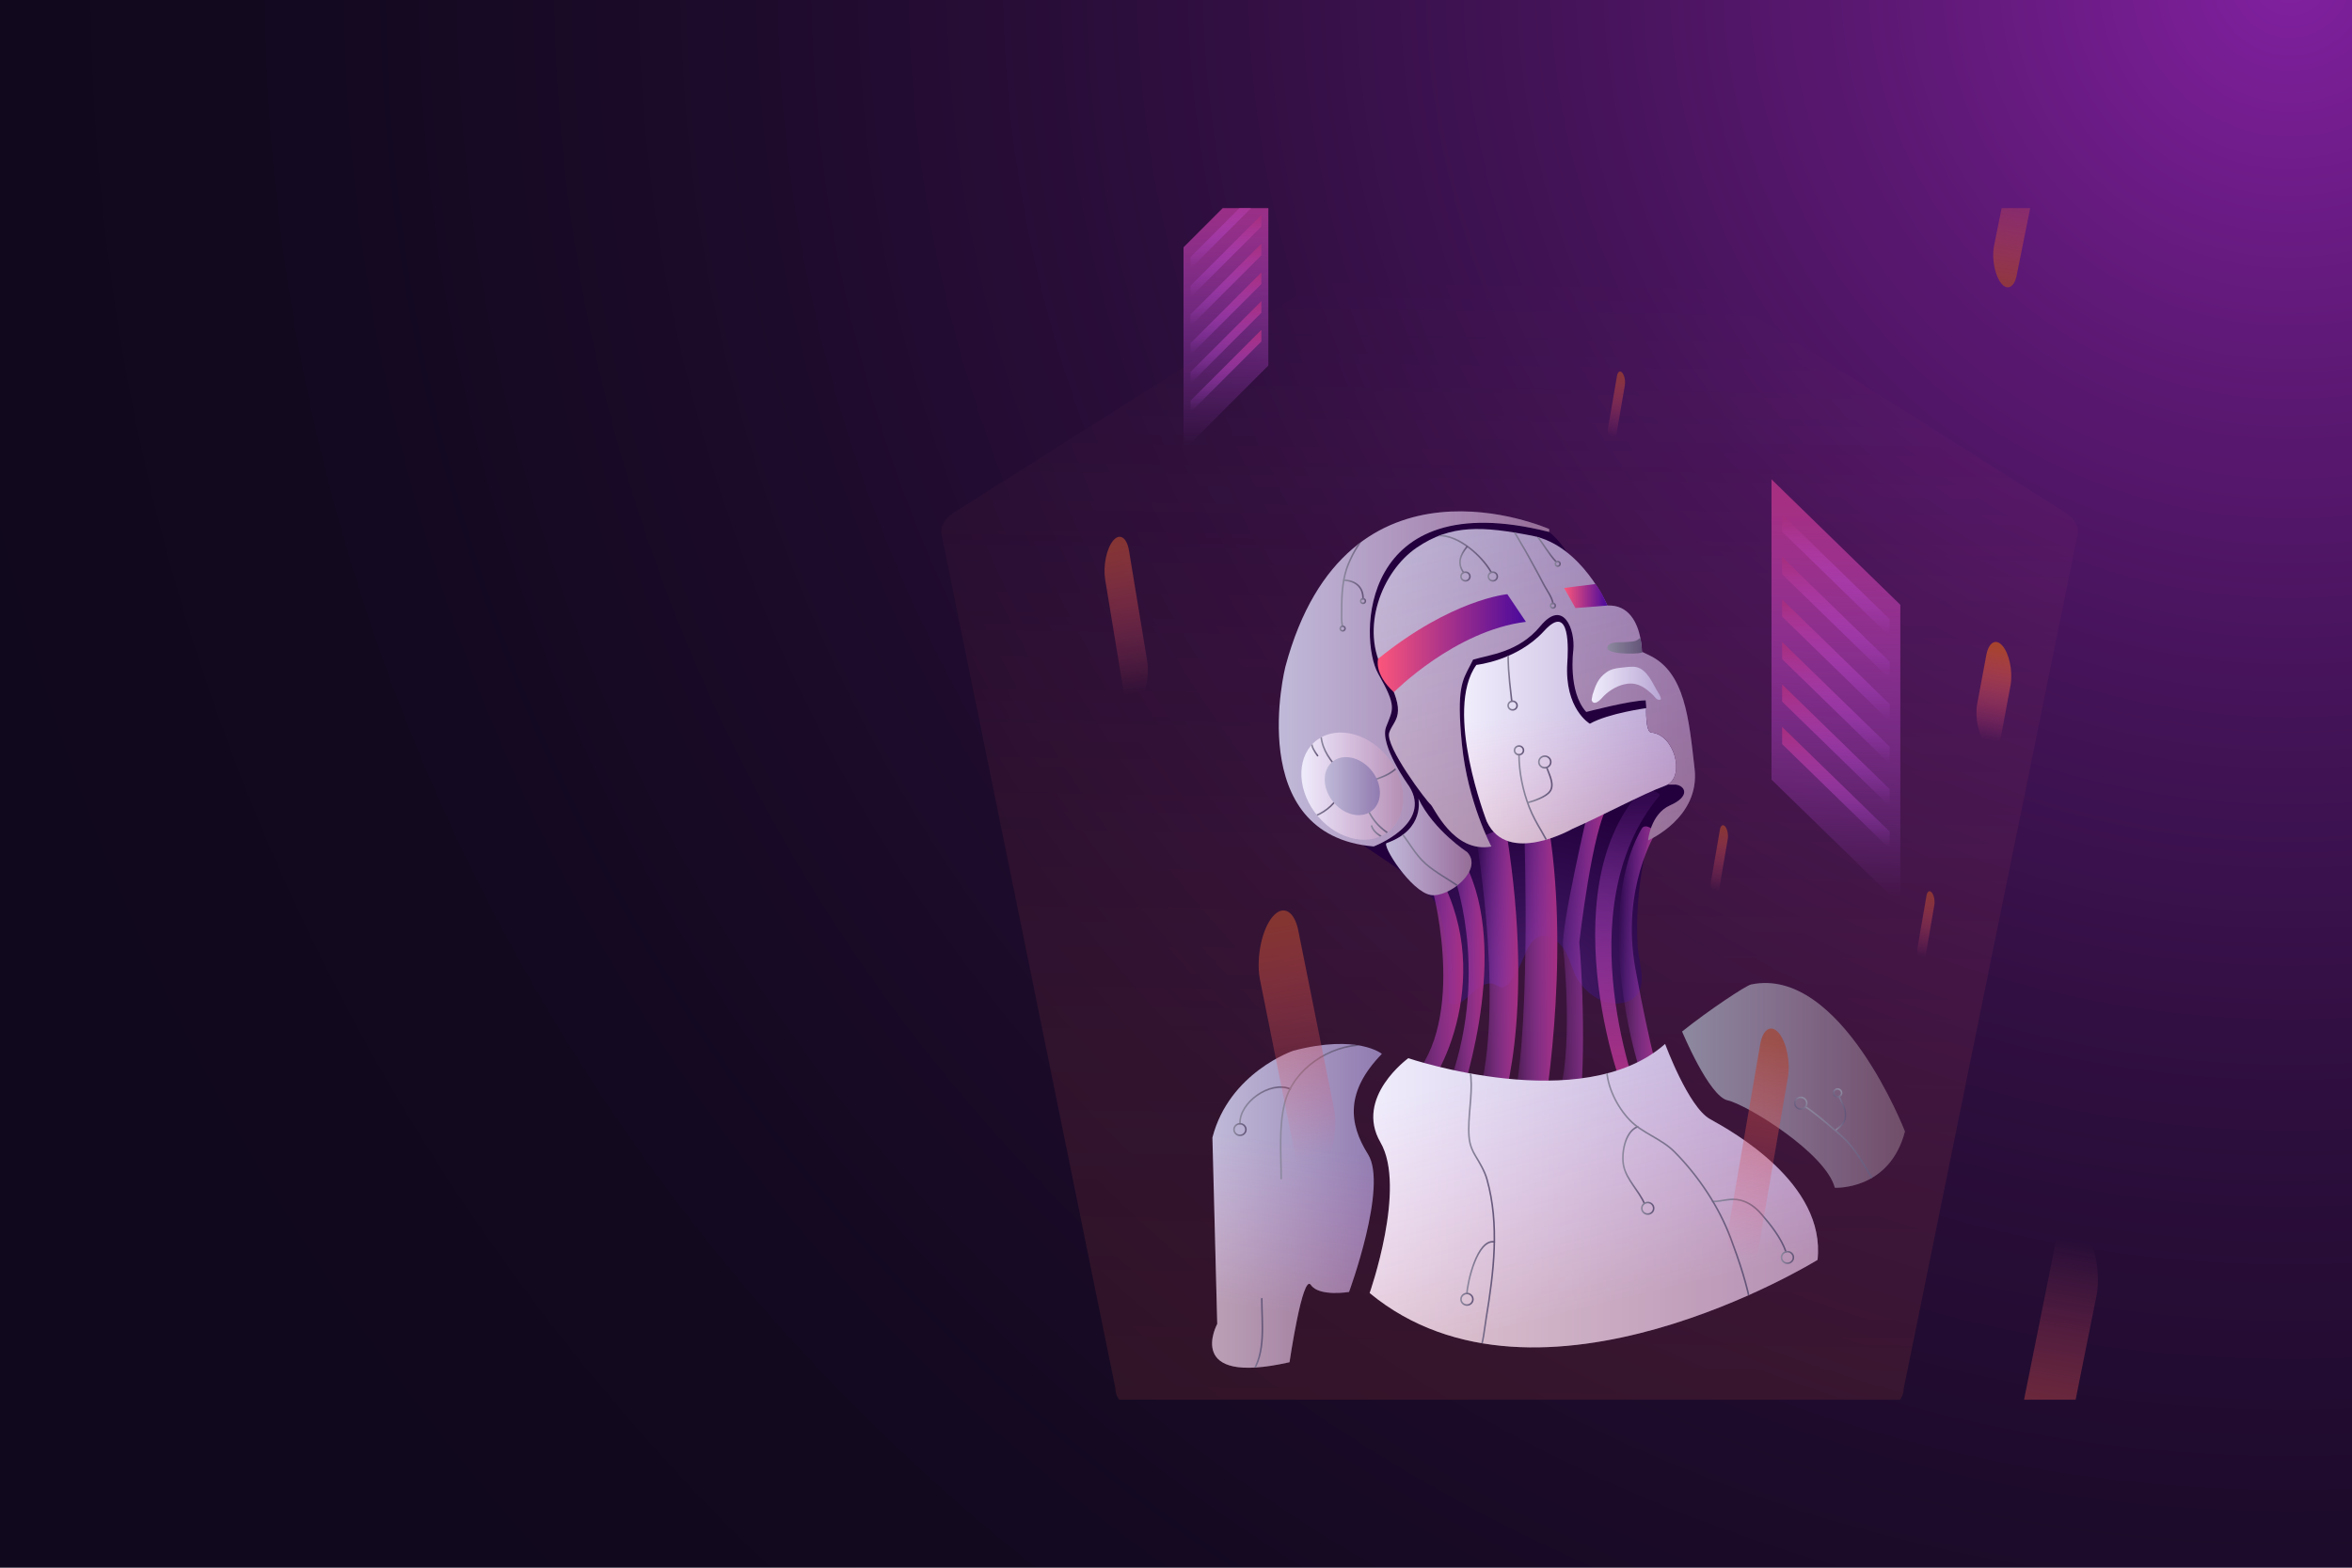 <?xml version="1.0" encoding="utf-8"?>
<!-- Generator: Adobe Illustrator 28.0.0, SVG Export Plug-In . SVG Version: 6.00 Build 0)  -->
<svg version="1.1" xmlns="http://www.w3.org/2000/svg" xmlns:xlink="http://www.w3.org/1999/xlink" x="0px" y="0px"
	 viewBox="0 0 750 500" style="enable-background:new 0 0 750 500;" xml:space="preserve">
<g id="Background">
	<radialGradient id="SVGID_1_" cx="730.337" cy="-7.228" r="775.54" gradientUnits="userSpaceOnUse">
		<stop  offset="0" style="stop-color:#81209F"/>
		<stop  offset="0.149" style="stop-color:#601978"/>
		<stop  offset="0.307" style="stop-color:#431357"/>
		<stop  offset="0.469" style="stop-color:#2D0E3D"/>
		<stop  offset="0.636" style="stop-color:#1D0B2B"/>
		<stop  offset="0.809" style="stop-color:#130920"/>
		<stop  offset="1" style="stop-color:#10081C"/>
	</radialGradient>
	<rect style="fill:url(#SVGID_1_);" width="750" height="500"/>
</g>
<g id="Objects">
	<g>
		<g>
			<defs>
				<rect id="SVGID_00000078046711411353786630000016514461676521157778_" x="42.74" y="66.38" width="650.34" height="380.04"/>
			</defs>
			<clipPath id="SVGID_00000183212365086064582150000005625298438277695378_">
				<use xlink:href="#SVGID_00000078046711411353786630000016514461676521157778_"  style="overflow:visible;"/>
			</clipPath>
			
				<linearGradient id="SVGID_00000164474230763556292550000003292832040884933554_" gradientUnits="userSpaceOnUse" x1="-2612.634" y1="2874.694" x2="-2613.98" y2="2961.196" gradientTransform="matrix(1 0 0 -1 3004.25 3016.818)">
				<stop  offset="0" style="stop-color:#C556FC;stop-opacity:0"/>
				<stop  offset="1" style="stop-color:#A62F81"/>
			</linearGradient>
			
				<polygon style="clip-path:url(#SVGID_00000183212365086064582150000005625298438277695378_);fill:url(#SVGID_00000164474230763556292550000003292832040884933554_);" points="
				377.4,143.64 377.4,78.87 404.45,51.82 404.45,116.58 			"/>
			
				<linearGradient id="SVGID_00000085946122354308248300000013288682843055291531_" gradientUnits="userSpaceOnUse" x1="-2613.129" y1="2931.67" x2="-2613.511" y2="2956.226" gradientTransform="matrix(1 0 0 -1 3004.25 3016.818)">
				<stop  offset="0" style="stop-color:#C556FC;stop-opacity:0"/>
				<stop  offset="1" style="stop-color:#A62F81"/>
			</linearGradient>
			
				<polygon style="clip-path:url(#SVGID_00000183212365086064582150000005625298438277695378_);fill:url(#SVGID_00000085946122354308248300000013288682843055291531_);" points="
				379.63,85.69 379.63,81.99 402.22,59.4 402.22,63.11 			"/>
			
				<linearGradient id="SVGID_00000004538113848611291340000012214005551713627009_" gradientUnits="userSpaceOnUse" x1="-2613.129" y1="2922.506" x2="-2613.511" y2="2947.064" gradientTransform="matrix(1 0 0 -1 3004.25 3016.818)">
				<stop  offset="0" style="stop-color:#C556FC;stop-opacity:0"/>
				<stop  offset="1" style="stop-color:#A62F81"/>
			</linearGradient>
			
				<polygon style="clip-path:url(#SVGID_00000183212365086064582150000005625298438277695378_);fill:url(#SVGID_00000004538113848611291340000012214005551713627009_);" points="
				379.63,94.86 379.63,91.15 402.22,68.56 402.22,72.27 			"/>
			
				<linearGradient id="SVGID_00000044169788094631633020000001423722517699796159_" gradientUnits="userSpaceOnUse" x1="-2613.129" y1="2913.342" x2="-2613.511" y2="2937.9" gradientTransform="matrix(1 0 0 -1 3004.25 3016.818)">
				<stop  offset="0" style="stop-color:#C556FC;stop-opacity:0"/>
				<stop  offset="1" style="stop-color:#A62F81"/>
			</linearGradient>
			
				<polygon style="clip-path:url(#SVGID_00000183212365086064582150000005625298438277695378_);fill:url(#SVGID_00000044169788094631633020000001423722517699796159_);" points="
				379.63,104.02 379.63,100.31 402.22,77.72 402.22,81.43 			"/>
			
				<linearGradient id="SVGID_00000008124237283643715420000003592242840084654243_" gradientUnits="userSpaceOnUse" x1="-2613.129" y1="2904.18" x2="-2613.511" y2="2928.736" gradientTransform="matrix(1 0 0 -1 3004.25 3016.818)">
				<stop  offset="0" style="stop-color:#C556FC;stop-opacity:0"/>
				<stop  offset="1" style="stop-color:#A62F81"/>
			</linearGradient>
			
				<polygon style="clip-path:url(#SVGID_00000183212365086064582150000005625298438277695378_);fill:url(#SVGID_00000008124237283643715420000003592242840084654243_);" points="
				379.63,113.18 379.63,109.47 402.22,86.89 402.22,90.6 			"/>
			
				<linearGradient id="SVGID_00000060714633304980736550000005242351025940261017_" gradientUnits="userSpaceOnUse" x1="-2613.129" y1="2895.017" x2="-2613.511" y2="2919.574" gradientTransform="matrix(1 0 0 -1 3004.25 3016.818)">
				<stop  offset="0" style="stop-color:#C556FC;stop-opacity:0"/>
				<stop  offset="1" style="stop-color:#A62F81"/>
			</linearGradient>
			
				<polygon style="clip-path:url(#SVGID_00000183212365086064582150000005625298438277695378_);fill:url(#SVGID_00000060714633304980736550000005242351025940261017_);" points="
				379.63,122.35 379.63,118.64 402.22,96.05 402.22,99.76 			"/>
			
				<linearGradient id="SVGID_00000070806371488076247170000009562757276043657878_" gradientUnits="userSpaceOnUse" x1="-2613.129" y1="2885.852" x2="-2613.511" y2="2910.409" gradientTransform="matrix(1 0 0 -1 3004.25 3016.818)">
				<stop  offset="0" style="stop-color:#C556FC;stop-opacity:0"/>
				<stop  offset="1" style="stop-color:#A62F81"/>
			</linearGradient>
			
				<polygon style="clip-path:url(#SVGID_00000183212365086064582150000005625298438277695378_);fill:url(#SVGID_00000070806371488076247170000009562757276043657878_);" points="
				379.63,131.51 379.63,127.8 402.22,105.21 402.22,108.92 			"/>
			
				<linearGradient id="SVGID_00000098194225551839772900000001469346464772724132_" gradientUnits="userSpaceOnUse" x1="362.95" y1="220.981" x2="355.176" y2="174.002">
				<stop  offset="0" style="stop-color:#FC567B;stop-opacity:0"/>
				<stop  offset="1" style="stop-color:#A6432F"/>
			</linearGradient>
			
				<path style="opacity:0.7;clip-path:url(#SVGID_00000183212365086064582150000005625298438277695378_);fill:url(#SVGID_00000098194225551839772900000001469346464772724132_);" d="
				M363.32,223.38c-2.09,2.53-4.38,1.09-5.09-3.2l-5.82-35.35c-0.71-4.28,0.43-9.86,2.52-12.38c2.09-2.53,4.38-1.09,5.09,3.2
				l5.82,35.35C366.55,215.28,365.42,220.85,363.32,223.38z"/>
			
				<linearGradient id="SVGID_00000090994485392500329870000007492909402555219627_" gradientUnits="userSpaceOnUse" x1="482.663" y1="87" x2="476.161" y2="505.009">
				<stop  offset="0" style="stop-color:#FC567B;stop-opacity:0"/>
				<stop  offset="1" style="stop-color:#A6432F"/>
			</linearGradient>
			
				<path style="opacity:0.2;clip-path:url(#SVGID_00000183212365086064582150000005625298438277695378_);fill:url(#SVGID_00000090994485392500329870000007492909402555219627_);" d="
				M662.64,169.81l-55.57,272.97c0,2.3-1.37,4.63-4.13,6.36l-111.54,70.65c-5.53,3.49-14.54,3.49-20.06,0l-111.54-70.65
				c-2.76-1.74-4.13-4.06-4.13-6.36l-55.57-272.97c0-2.3,1.37-4.6,4.13-6.34l111.53-70.65c25.14-16.06,105.06-16.06,131.2,0
				l111.54,70.65C661.27,165.21,662.64,167.51,662.64,169.81z"/>
			
				<radialGradient id="SVGID_00000116206896296739515940000001139986901538424466_" cx="494.571" cy="319.664" r="64.023" gradientTransform="matrix(1.027 0 0 1 -18.914 0)" gradientUnits="userSpaceOnUse">
				<stop  offset="0.131" style="stop-color:#421A66"/>
				<stop  offset="1" style="stop-color:#23003D"/>
			</radialGradient>
			
				<path style="clip-path:url(#SVGID_00000183212365086064582150000005625298438277695378_);fill:url(#SVGID_00000116206896296739515940000001139986901538424466_);" d="
				M522.16,301.2c0.31,6.69,4.84,16.49-4.61,18.63c-6.33,1.43-12.84-3.62-15.28-8.97c-1.8-3.92-2.27-7.68-5.84-10.65
				c-4.63-3.86-8-0.84-9.91,3.6c-1.16,2.7-2.26,5.5-4.05,7.95c-0.62,0.84-1.29,2.27-2.31,2.77c-2,0.98-2.48-0.36-3.98-0.74
				c-5.51-1.37-9.19,8.56-14.19,6.15c0.12-6.65-0.2-13.39-1.11-19.98c-0.56-4.05-1.19-8.62-3.3-12.23
				c-1.17-2.01-2.65-2.71-4.53-4.04c-2.8-1.98-4.84-4.82-7.64-6.81c-3.34-2.38-6.98-4.71-10.35-7.04
				c-8.66-6.01-12.03-15.6-13.96-25.44c-2.31-11.77-2.29-25.68-0.87-37.73c1.28-10.91,3.33-21.04,13.09-27.62
				c8.9-6,15.75-10.97,25.98-13.12c9.55-2,26.62-2.65,34.67,3.72c7.11,5.63,10.71,16.7,15.13,24.33
				c5.39,9.29,10.39,18.17,16.56,26.73c2.84,3.93,6.21,8.67,7.45,13.25c1.32,4.87,0.43,10.56,0.7,15.73
				c5.87,0.77,4.27,7.02,0.89,9.64c-2.31,1.79-5.31,2.92-7.2,5.2c-2.29,2.77-2.78,6.67-3.42,10.05
				C522.41,283.35,521.74,292.3,522.16,301.2z"/>
			
				<linearGradient id="SVGID_00000017492572080272573490000006821044902168178066_" gradientUnits="userSpaceOnUse" x1="516.179" y1="306.572" x2="529.66" y2="306.572">
				<stop  offset="0" style="stop-color:#C556FC;stop-opacity:0"/>
				<stop  offset="1" style="stop-color:#A62F81"/>
			</linearGradient>
			
				<path style="clip-path:url(#SVGID_00000183212365086064582150000005625298438277695378_);fill:url(#SVGID_00000017492572080272573490000006821044902168178066_);" d="
				M528.12,265.34c0,0-11.37,17.85-6.6,43.8c4.77,25.94,8.14,36.65,8.14,36.65s-1.79,4.13-3.12,3.76
				c-2.9-0.82-19.8-56.03-3.05-85.24C524.71,262.17,528.12,265.34,528.12,265.34z"/>
			
				<linearGradient id="SVGID_00000121993500122615122840000016484853667607092617_" gradientUnits="userSpaceOnUse" x1="518.57" y1="245.009" x2="519.84" y2="344.071">
				<stop  offset="0" style="stop-color:#C556FC;stop-opacity:0"/>
				<stop  offset="1" style="stop-color:#A62F81"/>
			</linearGradient>
			
				<path style="clip-path:url(#SVGID_00000183212365086064582150000005625298438277695378_);fill:url(#SVGID_00000121993500122615122840000016484853667607092617_);" d="
				M529.24,253.67c-30.58,36.59-6.18,97.68-6.18,97.68s-1.36,2-2.69,1.62c-2.9-0.82-26.4-68.24,2.69-100.62
				C524.72,250.51,529.74,253.07,529.24,253.67z"/>
			
				<linearGradient id="SVGID_00000081607547537868585100000001605209736243939754_" gradientUnits="userSpaceOnUse" x1="447.931" y1="316.519" x2="466.6" y2="316.519">
				<stop  offset="0" style="stop-color:#C556FC;stop-opacity:0"/>
				<stop  offset="1" style="stop-color:#A62F81"/>
			</linearGradient>
			
				<path style="clip-path:url(#SVGID_00000183212365086064582150000005625298438277695378_);fill:url(#SVGID_00000081607547537868585100000001605209736243939754_);" d="
				M457.06,284.87c0,0,11.44,43.62-9.09,61.4c0,0-0.61,4.17,2.86,4.17c5.44,0,25.53-34.32,9.98-67.66
				C460.81,282.78,458,281.68,457.06,284.87z"/>
			
				<linearGradient id="SVGID_00000150823800581966141250000017587753512590664086_" gradientUnits="userSpaceOnUse" x1="495.309" y1="306.534" x2="512.969" y2="306.534">
				<stop  offset="0" style="stop-color:#C556FC;stop-opacity:0"/>
				<stop  offset="1" style="stop-color:#A62F81"/>
			</linearGradient>
			
				<path style="clip-path:url(#SVGID_00000183212365086064582150000005625298438277695378_);fill:url(#SVGID_00000150823800581966141250000017587753512590664086_);" d="
				M506.25,259.24c0,0-8.57,36.54-7.83,42.79c0.74,6.25,3.55,40.2-3.11,51.18c0,0-0.3,4.88,6.91,2.66
				c3.21-0.99,3.1-36.06,1.38-55.31c0,0,4.2-36.97,9.38-43.93L506.25,259.24z"/>
			
				<linearGradient id="SVGID_00000054960302687021345110000004162778804473944488_" gradientUnits="userSpaceOnUse" x1="481.375" y1="310.754" x2="496.601" y2="310.754">
				<stop  offset="0" style="stop-color:#C556FC;stop-opacity:0"/>
				<stop  offset="1" style="stop-color:#A62F81"/>
			</linearGradient>
			
				<path style="clip-path:url(#SVGID_00000183212365086064582150000005625298438277695378_);fill:url(#SVGID_00000054960302687021345110000004162778804473944488_);" d="
				M486.08,265.51c0,0,2.45,70.68-4.71,90.43l10.61,1.25c0,0,8.9-49.16,1.99-92.88L486.08,265.51z"/>
			
				<linearGradient id="SVGID_00000150077036498956683390000014482242025849601158_" gradientUnits="userSpaceOnUse" x1="470.259" y1="310.54" x2="484.143" y2="310.54">
				<stop  offset="0" style="stop-color:#C556FC;stop-opacity:0"/>
				<stop  offset="1" style="stop-color:#A62F81"/>
			</linearGradient>
			
				<path style="clip-path:url(#SVGID_00000183212365086064582150000005625298438277695378_);fill:url(#SVGID_00000150077036498956683390000014482242025849601158_);" d="
				M470.79,267.82c0,0,9.83,57.36-0.53,85.52c0,0,1.22,4.47,7.89,2.45c0,0,11.82-30.25,2.26-90.04
				C479.92,262.67,470.79,267.82,470.79,267.82z"/>
			
				<linearGradient id="SVGID_00000142135833425790510500000006440221404454159240_" gradientUnits="userSpaceOnUse" x1="459.721" y1="314.973" x2="473.388" y2="314.973">
				<stop  offset="0" style="stop-color:#C556FC;stop-opacity:0"/>
				<stop  offset="1" style="stop-color:#A62F81"/>
			</linearGradient>
			
				<path style="clip-path:url(#SVGID_00000183212365086064582150000005625298438277695378_);fill:url(#SVGID_00000142135833425790510500000006440221404454159240_);" d="
				M464.11,280.89c0,0,11.95,33.71-4.38,70.72l5.37,0.58c0,0,16.28-44.87,3.23-74.42C468.32,277.76,464.83,277.76,464.11,280.89z"/>
			
				<linearGradient id="SVGID_00000024703445117423485150000006933426164594705818_" gradientUnits="userSpaceOnUse" x1="436.752" y1="381.356" x2="579.739" y2="381.356">
				<stop  offset="0" style="stop-color:#F0EDFC"/>
				<stop  offset="1" style="stop-color:#B8A5D4"/>
			</linearGradient>
			
				<path style="clip-path:url(#SVGID_00000183212365086064582150000005625298438277695378_);fill:url(#SVGID_00000024703445117423485150000006933426164594705818_);" d="
				M449.08,337.5c0,0,55.5,18.81,81.89-4.55c0,0,7.4,20.12,14.31,23.96c6.91,3.84,37,20.42,34.29,44.92
				c0,0-89.04,55.01-142.82,10.57c0,0,11.84-33.63,3.45-48.04C431.82,349.96,449.08,337.5,449.08,337.5z"/>
			
				<linearGradient id="SVGID_00000101067932992797717490000013052816642476398229_" gradientUnits="userSpaceOnUse" x1="492.618" y1="338.862" x2="511.197" y2="416.192">
				<stop  offset="0" style="stop-color:#FC56A6;stop-opacity:0"/>
				<stop  offset="1" style="stop-color:#A6362F"/>
			</linearGradient>
			
				<path style="opacity:0.2;clip-path:url(#SVGID_00000183212365086064582150000005625298438277695378_);fill:url(#SVGID_00000101067932992797717490000013052816642476398229_);" d="
				M449.08,337.5c0,0,55.5,18.81,81.89-4.55c0,0,7.4,20.12,14.31,23.96c6.91,3.84,37,20.42,34.29,44.92
				c0,0-89.04,55.01-142.82,10.57c0,0,11.84-33.63,3.45-48.04C431.82,349.96,449.08,337.5,449.08,337.5z"/>
			
				<linearGradient id="SVGID_00000135691566535463134180000010896361635544177568_" gradientUnits="userSpaceOnUse" x1="536.382" y1="346.175" x2="607.46" y2="346.175">
				<stop  offset="0" style="stop-color:#8D899F"/>
				<stop  offset="1" style="stop-color:#625377"/>
			</linearGradient>
			
				<path style="clip-path:url(#SVGID_00000183212365086064582150000005625298438277695378_);fill:url(#SVGID_00000135691566535463134180000010896361635544177568_);" d="
				M536.38,328.99c0,0,8.59,20.67,14.51,21.95c5.92,1.28,31.24,16.68,34.2,27.88c0,0,17.43,0.95,22.36-17.95
				c0,0-20.42-52.87-49.08-46.88C556.77,314.33,545.08,322.04,536.38,328.99z"/>
			
				<linearGradient id="SVGID_00000072959045725667583310000011400827800369986976_" gradientUnits="userSpaceOnUse" x1="536.382" y1="346.175" x2="607.46" y2="346.175">
				<stop  offset="0" style="stop-color:#FC56A6;stop-opacity:0"/>
				<stop  offset="1" style="stop-color:#A6362F"/>
			</linearGradient>
			
				<path style="opacity:0.2;clip-path:url(#SVGID_00000183212365086064582150000005625298438277695378_);fill:url(#SVGID_00000072959045725667583310000011400827800369986976_);" d="
				M536.38,328.99c0,0,8.59,20.67,14.51,21.95c5.92,1.28,31.24,16.68,34.2,27.88c0,0,17.43,0.95,22.36-17.95
				c0,0-20.42-52.87-49.08-46.88C556.77,314.33,545.08,322.04,536.38,328.99z"/>
			
				<linearGradient id="SVGID_00000175289919427729368630000005770703121186258103_" gradientUnits="userSpaceOnUse" x1="386.508" y1="384.601" x2="440.647" y2="384.601">
				<stop  offset="0" style="stop-color:#C0BAD8"/>
				<stop  offset="1" style="stop-color:#917BB0"/>
			</linearGradient>
			
				<path style="clip-path:url(#SVGID_00000183212365086064582150000005625298438277695378_);fill:url(#SVGID_00000175289919427729368630000005770703121186258103_);" d="
				M440.65,336.12c0,0-7.67-6.39-28.22-1.01c0,0-20.42,6.88-25.82,27.7l1.54,59.44c0,0-10.82,19.91,23.05,12.22
				c0,0,4.18-28.5,6.81-24.65c2.63,3.84,12.17,2.24,12.17,2.24s12.45-33.73,6.07-43.88C429.98,358.21,429.07,348.05,440.65,336.12z"
				/>
			
				<linearGradient id="SVGID_00000106853956750094648300000006220705942429347746_" gradientUnits="userSpaceOnUse" x1="413.369" y1="364.811" x2="405.358" y2="417.885">
				<stop  offset="0" style="stop-color:#FC56A6;stop-opacity:0"/>
				<stop  offset="1" style="stop-color:#A6362F"/>
			</linearGradient>
			
				<path style="opacity:0.2;clip-path:url(#SVGID_00000183212365086064582150000005625298438277695378_);fill:url(#SVGID_00000106853956750094648300000006220705942429347746_);" d="
				M440.65,336.12c0,0-7.67-6.39-28.22-1.01c0,0-20.42,6.88-25.82,27.7l1.54,59.44c0,0-10.82,19.91,23.05,12.22
				c0,0,4.18-28.5,6.81-24.65c2.63,3.84,12.17,2.24,12.17,2.24s12.45-33.73,6.07-43.88C429.98,358.21,429.07,348.05,440.65,336.12z"
				/>
			
				<linearGradient id="SVGID_00000074425527603268989220000012982267210472427160_" gradientUnits="userSpaceOnUse" x1="466.865" y1="233.639" x2="534.503" y2="233.639">
				<stop  offset="0" style="stop-color:#F0EDFC"/>
				<stop  offset="1" style="stop-color:#B8A5D4"/>
			</linearGradient>
			
				<path style="clip-path:url(#SVGID_00000183212365086064582150000005625298438277695378_);fill:url(#SVGID_00000074425527603268989220000012982267210472427160_);" d="
				M531.75,250.25c-0.2,0.12-0.41,0.21-0.64,0.3c-7.14,2.58-20.82,9.94-29.62,13.76c0,0-20.72,11.89-27.37-2.28
				c0,0-13.81-35.44-3.33-49.97c0,0,12.94-1.33,21.59-10.82c8.62-9.48,7.63,6.65,7.4,10.21c-0.95,14.65,7.19,19.38,7.19,19.38
				c5.92-3.36,17.97-4.97,17.97-4.97s-0.29,7.62,1.6,7.77C533.92,234.26,537.29,247.24,531.75,250.25z"/>
			
				<linearGradient id="SVGID_00000103974265911445743020000013841543432097851285_" gradientUnits="userSpaceOnUse" x1="499.199" y1="226.281" x2="505.196" y2="272.262">
				<stop  offset="0" style="stop-color:#FC56A6;stop-opacity:0"/>
				<stop  offset="1" style="stop-color:#A6362F"/>
			</linearGradient>
			
				<path style="opacity:0.2;clip-path:url(#SVGID_00000183212365086064582150000005625298438277695378_);fill:url(#SVGID_00000103974265911445743020000013841543432097851285_);" d="
				M531.75,250.25c-0.2,0.12-0.41,0.21-0.64,0.3c-7.14,2.58-20.82,9.94-29.62,13.76c0,0-20.72,11.89-27.37-2.28
				c0,0-13.81-35.44-3.33-49.97c0,0,12.94-1.33,21.59-10.82c8.62-9.48,7.63,6.65,7.4,10.21c-0.95,14.65,7.19,19.38,7.19,19.38
				c5.92-3.36,17.97-4.97,17.97-4.97s-0.29,7.62,1.6,7.77C533.92,234.26,537.29,247.24,531.75,250.25z"/>
			
				<linearGradient id="SVGID_00000033367022445813924710000000750180875442870932_" gradientUnits="userSpaceOnUse" x1="438.031" y1="219.477" x2="540.488" y2="219.477">
				<stop  offset="0" style="stop-color:#C0BAD8"/>
				<stop  offset="1" style="stop-color:#917BB0"/>
			</linearGradient>
			
				<path style="clip-path:url(#SVGID_00000183212365086064582150000005625298438277695378_);fill:url(#SVGID_00000033367022445813924710000000750180875442870932_);" d="
				M525.55,268.02c0,0,0.74-8.39,7.02-11.17c6.3-2.76,5.03-6.08,1.87-6.61h-2.68c5.53-3,2.15-15.99-5.22-16.6
				c-1.89-0.16-1.6-7.77-1.6-7.77s0.01-0.97-0.17-2.49c-4.83-0.01-18.95,3.69-18.95,3.69c-5.93-6.56-4.12-19.7-4.12-19.7
				c0.66-6.41-3.11-16.65-10.51-7.68c-6.94,8.39-16.2,9.11-21.46,10.7c0,0,0,0-0.9,1.78c-2.41,4.76-4.45,7.05-2.64,25.31
				c1.82,18.26,9.37,32.51,9.37,32.51c-12.16,2.24-18.4-12.81-19.4-13.45c-0.98-0.64-14.64-18.59-13.16-22.91
				c1.48-4.32,6.25-5.29-1.64-19.22c-7.89-13.93-0.66-32.19,10.36-39.72c11.01-7.52,21.04-6.88,36.84-3.83
				c15.78,3.05,24.01,22.26,24.01,22.26c7.04-0.3,9.58,5.81,10.49,10.25c0.52,2.51,0.52,4.49,0.52,4.49s0.03,0.02,0.29,0.15
				c0.29,0.15,0.87,0.43,2.02,0.97c11.51,5.43,12.67,20.49,14.48,36.19C542.16,260.87,525.55,268.02,525.55,268.02z"/>
			
				<linearGradient id="SVGID_00000152972761367389504810000012627641699217257610_" gradientUnits="userSpaceOnUse" x1="469.423" y1="150.916" x2="502.045" y2="275.886">
				<stop  offset="0" style="stop-color:#FC56A6;stop-opacity:0"/>
				<stop  offset="1" style="stop-color:#A6362F"/>
			</linearGradient>
			
				<path style="opacity:0.2;clip-path:url(#SVGID_00000183212365086064582150000005625298438277695378_);fill:url(#SVGID_00000152972761367389504810000012627641699217257610_);" d="
				M525.55,268.02c0,0,0.74-8.39,7.02-11.17c6.3-2.76,5.03-6.08,1.87-6.61h-2.68c5.53-3,2.15-15.99-5.22-16.6
				c-1.89-0.16-1.6-7.77-1.6-7.77s0.01-0.97-0.17-2.49c-4.83-0.01-18.95,3.69-18.95,3.69c-5.93-6.56-4.12-19.7-4.12-19.7
				c0.66-6.41-3.11-16.65-10.51-7.68c-6.94,8.39-16.2,9.11-21.46,10.7c0,0,0,0-0.9,1.78c-2.41,4.76-4.45,7.05-2.64,25.31
				c1.82,18.26,9.37,32.51,9.37,32.51c-12.16,2.24-18.4-12.81-19.4-13.45c-0.98-0.64-14.64-18.59-13.16-22.91
				c1.48-4.32,6.25-5.29-1.64-19.22c-7.89-13.93-0.66-32.19,10.36-39.72c11.01-7.52,21.04-6.88,36.84-3.83
				c15.78,3.05,24.01,22.26,24.01,22.26c7.04-0.3,9.58,5.81,10.49,10.25c0.52,2.51,0.52,4.49,0.52,4.49s0.03,0.02,0.29,0.15
				c0.29,0.15,0.87,0.43,2.02,0.97c11.51,5.43,12.67,20.49,14.48,36.19C542.16,260.87,525.55,268.02,525.55,268.02z"/>
			
				<linearGradient id="SVGID_00000173875605894569531930000018074041190343006860_" gradientUnits="userSpaceOnUse" x1="439.31" y1="205.146" x2="486.577" y2="205.146">
				<stop  offset="0" style="stop-color:#FC567B"/>
				<stop  offset="1" style="stop-color:#49099C"/>
			</linearGradient>
			
				<path style="clip-path:url(#SVGID_00000183212365086064582150000005625298438277695378_);fill:url(#SVGID_00000173875605894569531930000018074041190343006860_);" d="
				M444.48,220.77c0,0,19.41-19.64,42.1-22.44l-5.92-8.81c0,0-17.65,1.52-41.22,20.61C439.44,210.13,438.03,214.88,444.48,220.77z"
				/>
			
				<linearGradient id="SVGID_00000163044150935410566780000013913793101753123256_" gradientUnits="userSpaceOnUse" x1="498.745" y1="190.099" x2="512.554" y2="190.099">
				<stop  offset="0" style="stop-color:#FC567B"/>
				<stop  offset="1" style="stop-color:#49099C"/>
			</linearGradient>
			
				<path style="clip-path:url(#SVGID_00000183212365086064582150000005625298438277695378_);fill:url(#SVGID_00000163044150935410566780000013913793101753123256_);" d="
				M508.72,186.27l-9.97,1.25l3.62,6.41l10.19-0.8C512.55,193.13,510.51,188.13,508.72,186.27z"/>
			
				<linearGradient id="SVGID_00000114780574027070724600000005427721241428236713_" gradientUnits="userSpaceOnUse" x1="441.978" y1="270.111" x2="469.243" y2="270.111">
				<stop  offset="0" style="stop-color:#C0BAD8"/>
				<stop  offset="1" style="stop-color:#917BB0"/>
			</linearGradient>
			
				<path style="clip-path:url(#SVGID_00000183212365086064582150000005625298438277695378_);fill:url(#SVGID_00000114780574027070724600000005427721241428236713_);" d="
				M442.18,268.88c-1.7,0.59,7.77,15.54,14.06,16.57c5.76,0.95,16.95-8.06,11.59-13.69c0,0-10.68-6.92-15.54-17.06
				C452.29,254.7,454.51,264.55,442.18,268.88z"/>
			
				<linearGradient id="SVGID_00000059287070302304605290000014438396051093322642_" gradientUnits="userSpaceOnUse" x1="441.978" y1="270.111" x2="469.243" y2="270.111">
				<stop  offset="0" style="stop-color:#FC56A6;stop-opacity:0"/>
				<stop  offset="1" style="stop-color:#A6362F"/>
			</linearGradient>
			
				<path style="opacity:0.2;clip-path:url(#SVGID_00000183212365086064582150000005625298438277695378_);fill:url(#SVGID_00000059287070302304605290000014438396051093322642_);" d="
				M442.18,268.88c-1.7,0.59,7.77,15.54,14.06,16.57c5.76,0.95,16.95-8.06,11.59-13.69c0,0-10.68-6.92-15.54-17.06
				C452.29,254.7,454.51,264.55,442.18,268.88z"/>
			
				<linearGradient id="SVGID_00000160876246028186425080000011652959748261899142_" gradientUnits="userSpaceOnUse" x1="407.766" y1="216.526" x2="493.975" y2="216.526">
				<stop  offset="0" style="stop-color:#C0BAD8"/>
				<stop  offset="1" style="stop-color:#917BB0"/>
			</linearGradient>
			
				<path style="clip-path:url(#SVGID_00000183212365086064582150000005625298438277695378_);fill:url(#SVGID_00000160876246028186425080000011652959748261899142_);" d="
				M493.98,168.73c0,0-64.62-28.85-84.11,43.94c0,0-13.54,53.73,28.17,57.3c0,0,18.96-7.17,11.28-19.24c0,0-9.5-13.08-7.33-18.85
				c2.17-5.77,3.61-6.25-2.54-17.06c-6.14-10.81-6.39-60.54,54.54-45.16V168.73z"/>
			
				<linearGradient id="SVGID_00000008855914349209424700000012113571978831694009_" gradientUnits="userSpaceOnUse" x1="407.766" y1="216.526" x2="493.975" y2="216.526">
				<stop  offset="0" style="stop-color:#FC56A6;stop-opacity:0"/>
				<stop  offset="1" style="stop-color:#A6362F"/>
			</linearGradient>
			
				<path style="opacity:0.2;clip-path:url(#SVGID_00000183212365086064582150000005625298438277695378_);fill:url(#SVGID_00000008855914349209424700000012113571978831694009_);" d="
				M493.98,168.73c0,0-64.62-28.85-84.11,43.94c0,0-13.54,53.73,28.17,57.3c0,0,18.96-7.17,11.28-19.24c0,0-9.5-13.08-7.33-18.85
				c2.17-5.77,3.61-6.25-2.54-17.06c-6.14-10.81-6.39-60.54,54.54-45.16V168.73z"/>
			
				<linearGradient id="SVGID_00000131327876819038724070000003454598534289174442_" gradientUnits="userSpaceOnUse" x1="414.976" y1="250.731" x2="447.483" y2="250.731">
				<stop  offset="0" style="stop-color:#F0EDFC"/>
				<stop  offset="1" style="stop-color:#B8A5D4"/>
			</linearGradient>
			
				<path style="clip-path:url(#SVGID_00000183212365086064582150000005625298438277695378_);fill:url(#SVGID_00000131327876819038724070000003454598534289174442_);" d="
				M443.18,242.34c6.08,8.22,5.67,18.64-0.93,23.28c-6.6,4.63-16.88,1.72-22.97-6.5c-6.08-8.22-5.67-18.64,0.93-23.28
				C426.81,231.21,437.1,234.12,443.18,242.34z"/>
			
				<linearGradient id="SVGID_00000068676200602653431690000008995482050137628088_" gradientUnits="userSpaceOnUse" x1="414.976" y1="250.731" x2="447.483" y2="250.731">
				<stop  offset="0" style="stop-color:#FC56A6;stop-opacity:0"/>
				<stop  offset="1" style="stop-color:#A6362F"/>
			</linearGradient>
			
				<path style="opacity:0.2;clip-path:url(#SVGID_00000183212365086064582150000005625298438277695378_);fill:url(#SVGID_00000068676200602653431690000008995482050137628088_);" d="
				M443.18,242.34c6.08,8.22,5.67,18.64-0.93,23.28c-6.6,4.63-16.88,1.72-22.97-6.5c-6.08-8.22-5.67-18.64,0.93-23.28
				C426.81,231.21,437.1,234.12,443.18,242.34z"/>
			
				<linearGradient id="SVGID_00000183226193918330829110000006140497083932193200_" gradientUnits="userSpaceOnUse" x1="507.53" y1="218.401" x2="529.622" y2="218.401">
				<stop  offset="0" style="stop-color:#F0EDFC"/>
				<stop  offset="1" style="stop-color:#B8A5D4"/>
			</linearGradient>
			
				<path style="clip-path:url(#SVGID_00000183212365086064582150000005625298438277695378_);fill:url(#SVGID_00000183226193918330829110000006140497083932193200_);" d="
				M507.53,223.25c0.03,0.07,0.22,0.59,0.33,0.67c1.24,0.94,2.87-1.26,3.58-1.97c2-1.98,4.78-3.56,7.64-3.89
				c3.36-0.39,5.72,1.44,7.99,3.57c0.46,0.43,0.96,1.31,1.63,1.5c2.11,0.61-0.05-2.39-0.43-3.05c-1.41-2.48-3.15-6.48-6.32-7.28
				c-1.52-0.38-3.66,0.02-5.25,0.18c-1.63,0.16-3.14,0.5-4.48,1.47c-2.78,2.01-3.41,4.17-4.39,7.13L507.53,223.25z"/>
			
				<linearGradient id="SVGID_00000057841064996305157400000001399212484049022355_" gradientUnits="userSpaceOnUse" x1="512.538" y1="205.92" x2="523.86" y2="205.92">
				<stop  offset="0" style="stop-color:#8D899F"/>
				<stop  offset="1" style="stop-color:#625377"/>
			</linearGradient>
			
				<path style="clip-path:url(#SVGID_00000183212365086064582150000005625298438277695378_);fill:url(#SVGID_00000057841064996305157400000001399212484049022355_);" d="
				M523.86,208.02c-0.17,0.08-0.37,0.15-0.58,0.2c-1.5,0.4-12.41,0.68-10.52-2.29c0.91-1.43,4.37-0.99,5.8-1.15
				c0.93-0.1,2.07-0.09,2.95-0.37c0.64-0.21,1.08-0.63,1.54-1.03c0.52,2.51,0.52,4.49,0.52,4.49S523.61,207.89,523.86,208.02z"/>
			<g style="clip-path:url(#SVGID_00000183212365086064582150000005625298438277695378_);">
				<defs>
					<path id="SVGID_00000124852356598342957760000015483104654672839353_" d="M443.18,242.34c6.08,8.22,5.67,18.64-0.93,23.28
						c-6.6,4.63-16.88,1.72-22.97-6.5c-6.08-8.22-5.67-18.64,0.93-23.28C426.81,231.21,437.1,234.12,443.18,242.34z"/>
				</defs>
				<clipPath id="SVGID_00000032611522367666390600000005871473998992297868_">
					<use xlink:href="#SVGID_00000124852356598342957760000015483104654672839353_"  style="overflow:visible;"/>
				</clipPath>
				
					<linearGradient id="SVGID_00000018934324923758263660000016835354904488509587_" gradientUnits="userSpaceOnUse" x1="420.914" y1="238.98" x2="426.48" y2="238.98">
					<stop  offset="0" style="stop-color:#8D899F"/>
					<stop  offset="1" style="stop-color:#625377"/>
				</linearGradient>
				
					<path style="clip-path:url(#SVGID_00000032611522367666390600000005871473998992297868_);fill:none;stroke:url(#SVGID_00000018934324923758263660000016835354904488509587_);stroke-width:0.5;stroke-linecap:round;stroke-linejoin:round;stroke-miterlimit:10;" d="
					M421.16,233.13c0,4.91,2.06,8.04,5.07,11.7"/>
				
					<linearGradient id="SVGID_00000039093496825309287440000014635597858747742643_" gradientUnits="userSpaceOnUse" x1="417.995" y1="238.768" x2="420.402" y2="238.768">
					<stop  offset="0" style="stop-color:#8D899F"/>
					<stop  offset="1" style="stop-color:#625377"/>
				</linearGradient>
				
					<path style="clip-path:url(#SVGID_00000032611522367666390600000005871473998992297868_);fill:none;stroke:url(#SVGID_00000039093496825309287440000014635597858747742643_);stroke-width:0.5;stroke-linecap:round;stroke-linejoin:round;stroke-miterlimit:10;" d="
					M418.27,236.51c-0.21,1.61,1.02,3.31,1.88,4.51"/>
				
					<linearGradient id="SVGID_00000174587893391271211010000013614225736333804445_" gradientUnits="userSpaceOnUse" x1="436.835" y1="246.663" x2="446.31" y2="246.663">
					<stop  offset="0" style="stop-color:#8D899F"/>
					<stop  offset="1" style="stop-color:#625377"/>
				</linearGradient>
				
					<path style="clip-path:url(#SVGID_00000032611522367666390600000005871473998992297868_);fill:none;stroke:url(#SVGID_00000174587893391271211010000013614225736333804445_);stroke-width:0.5;stroke-linecap:round;stroke-linejoin:round;stroke-miterlimit:10;" d="
					M446.06,244.27c-2.52,2.73-5.6,3.74-8.97,4.79"/>
				
					<linearGradient id="SVGID_00000145032408289719036900000014158497866911930262_" gradientUnits="userSpaceOnUse" x1="417.15" y1="258.011" x2="426.191" y2="258.011">
					<stop  offset="0" style="stop-color:#8D899F"/>
					<stop  offset="1" style="stop-color:#625377"/>
				</linearGradient>
				
					<path style="clip-path:url(#SVGID_00000032611522367666390600000005871473998992297868_);fill:none;stroke:url(#SVGID_00000145032408289719036900000014158497866911930262_);stroke-width:0.5;stroke-linecap:round;stroke-linejoin:round;stroke-miterlimit:10;" d="
					M425.94,255.26c-1.76,2.53-5.37,5-8.54,5.5"/>
				
					<linearGradient id="SVGID_00000016768680070173319060000015076837573526485924_" gradientUnits="userSpaceOnUse" x1="436.112" y1="262.522" x2="443.849" y2="262.522">
					<stop  offset="0" style="stop-color:#8D899F"/>
					<stop  offset="1" style="stop-color:#625377"/>
				</linearGradient>
				
					<path style="clip-path:url(#SVGID_00000032611522367666390600000005871473998992297868_);fill:none;stroke:url(#SVGID_00000016768680070173319060000015076837573526485924_);stroke-width:0.5;stroke-linecap:round;stroke-linejoin:round;stroke-miterlimit:10;" d="
					M436.36,258.65c1.85,3.55,3.71,5.45,7.24,7.75"/>
				
					<linearGradient id="SVGID_00000093878942904483967960000002040341867460452251_" gradientUnits="userSpaceOnUse" x1="437.126" y1="265.905" x2="442.836" y2="265.905">
					<stop  offset="0" style="stop-color:#8D899F"/>
					<stop  offset="1" style="stop-color:#625377"/>
				</linearGradient>
				
					<path style="clip-path:url(#SVGID_00000032611522367666390600000005871473998992297868_);fill:none;stroke:url(#SVGID_00000093878942904483967960000002040341867460452251_);stroke-width:0.5;stroke-linecap:round;stroke-linejoin:round;stroke-miterlimit:10;" d="
					M437.38,263.44c0.88,2.66,3.53,3.28,5.21,4.93"/>
			</g>
			
				<linearGradient id="SVGID_00000020361008552048970280000007215417480623806878_" gradientUnits="userSpaceOnUse" x1="422.429" y1="250.731" x2="440.029" y2="250.731">
				<stop  offset="0" style="stop-color:#C0BAD8"/>
				<stop  offset="1" style="stop-color:#917BB0"/>
			</linearGradient>
			
				<path style="clip-path:url(#SVGID_00000183212365086064582150000005625298438277695378_);fill:url(#SVGID_00000020361008552048970280000007215417480623806878_);" d="
				M437.7,246.19c3.29,4.45,3.07,10.09-0.51,12.6c-3.57,2.51-9.14,0.93-12.44-3.52c-3.29-4.45-3.07-10.09,0.51-12.6
				C428.84,240.16,434.41,241.74,437.7,246.19z"/>
			<g style="clip-path:url(#SVGID_00000183212365086064582150000005625298438277695378_);">
				<defs>
					<path id="SVGID_00000134246543200565619450000003863468926814378909_" d="M531.75,250.25c-0.2,0.12-0.41,0.21-0.64,0.3
						c-7.14,2.58-20.82,9.94-29.62,13.76c0,0-20.72,11.89-27.37-2.28c0,0-13.81-35.44-3.33-49.97c0,0,12.94-1.33,21.59-10.82
						c8.62-9.48,7.63,6.65,7.4,10.21c-0.95,14.65,7.19,19.38,7.19,19.38c5.92-3.36,17.97-4.97,17.97-4.97s-0.29,7.62,1.6,7.77
						C533.92,234.26,537.29,247.24,531.75,250.25z"/>
				</defs>
				<clipPath id="SVGID_00000164507068324379068370000013808582560164087702_">
					<use xlink:href="#SVGID_00000134246543200565619450000003863468926814378909_"  style="overflow:visible;"/>
				</clipPath>
				
					<linearGradient id="SVGID_00000132057996477372942010000014730128554798960817_" gradientUnits="userSpaceOnUse" x1="484.119" y1="255.59" x2="495.234" y2="255.59">
					<stop  offset="0" style="stop-color:#8D899F"/>
					<stop  offset="1" style="stop-color:#625377"/>
				</linearGradient>
				
					<path style="clip-path:url(#SVGID_00000164507068324379068370000013808582560164087702_);fill:none;stroke:url(#SVGID_00000132057996477372942010000014730128554798960817_);stroke-width:0.5;stroke-linecap:round;stroke-linejoin:round;stroke-miterlimit:10;" d="
					M484.37,240.74c0.02,5.6,1.25,11.53,3.28,16.73c1.05,2.69,2.45,5.19,3.86,7.57c1.02,1.72,2.05,4.04,3.47,5.4"/>
				
					<linearGradient id="SVGID_00000078742012977706183730000000041685070517312137_" gradientUnits="userSpaceOnUse" x1="487.015" y1="250.422" x2="495.103" y2="250.422">
					<stop  offset="0" style="stop-color:#8D899F"/>
					<stop  offset="1" style="stop-color:#625377"/>
				</linearGradient>
				
					<path style="clip-path:url(#SVGID_00000164507068324379068370000013808582560164087702_);fill:none;stroke:url(#SVGID_00000078742012977706183730000000041685070517312137_);stroke-width:0.5;stroke-linecap:round;stroke-linejoin:round;stroke-miterlimit:10;" d="
					M493.25,244.88c0.74,2.13,2.57,5.4,0.97,7.56c-1.29,1.75-5.17,3.05-6.95,3.52"/>
				
					<linearGradient id="SVGID_00000166651383878608584260000007984362386325399427_" gradientUnits="userSpaceOnUse" x1="480.646" y1="216.118" x2="482.303" y2="216.118">
					<stop  offset="0" style="stop-color:#8D899F"/>
					<stop  offset="1" style="stop-color:#625377"/>
				</linearGradient>
				
					<path style="clip-path:url(#SVGID_00000164507068324379068370000013808582560164087702_);fill:none;stroke:url(#SVGID_00000166651383878608584260000007984362386325399427_);stroke-width:0.5;stroke-linecap:round;stroke-linejoin:round;stroke-miterlimit:10;" d="
					M480.9,208.6c0,2.53,0,5.45,1.16,15.04"/>
				
					<linearGradient id="SVGID_00000061465246984987775570000001103473001466134162_" gradientUnits="userSpaceOnUse" x1="490.443" y1="243.024" x2="494.749" y2="243.024">
					<stop  offset="0" style="stop-color:#8D899F"/>
					<stop  offset="1" style="stop-color:#625377"/>
				</linearGradient>
				
					<path style="clip-path:url(#SVGID_00000164507068324379068370000013808582560164087702_);fill:none;stroke:url(#SVGID_00000061465246984987775570000001103473001466134162_);stroke-width:0.5;stroke-linecap:round;stroke-linejoin:round;stroke-miterlimit:10;" d="
					M494.5,243.02c0,1.02-0.85,1.85-1.9,1.85s-1.9-0.83-1.9-1.85c0-1.02,0.85-1.85,1.9-1.85S494.5,242,494.5,243.02z"/>
				
					<linearGradient id="SVGID_00000059291618050486160320000003542297457063699386_" gradientUnits="userSpaceOnUse" x1="482.69" y1="239.317" x2="486.051" y2="239.317">
					<stop  offset="0" style="stop-color:#8D899F"/>
					<stop  offset="1" style="stop-color:#625377"/>
				</linearGradient>
				
					<path style="clip-path:url(#SVGID_00000164507068324379068370000013808582560164087702_);fill:none;stroke:url(#SVGID_00000059291618050486160320000003542297457063699386_);stroke-width:0.5;stroke-linecap:round;stroke-linejoin:round;stroke-miterlimit:10;" d="
					M485.8,239.32c0,0.77-0.64,1.39-1.43,1.39c-0.79,0-1.43-0.62-1.43-1.39c0-0.77,0.64-1.39,1.43-1.39
					C485.16,237.92,485.8,238.55,485.8,239.32z"/>
				
					<linearGradient id="SVGID_00000082365368465875822120000015323916221031766413_" gradientUnits="userSpaceOnUse" x1="480.646" y1="225.031" x2="484.008" y2="225.031">
					<stop  offset="0" style="stop-color:#8D899F"/>
					<stop  offset="1" style="stop-color:#625377"/>
				</linearGradient>
				
					<path style="clip-path:url(#SVGID_00000164507068324379068370000013808582560164087702_);fill:none;stroke:url(#SVGID_00000082365368465875822120000015323916221031766413_);stroke-width:0.5;stroke-linecap:round;stroke-linejoin:round;stroke-miterlimit:10;" d="
					M483.76,225.03c0,0.77-0.64,1.39-1.43,1.39c-0.79,0-1.43-0.62-1.43-1.39c0-0.77,0.64-1.39,1.43-1.39
					C483.12,223.64,483.76,224.26,483.76,225.03z"/>
			</g>
			<g style="clip-path:url(#SVGID_00000183212365086064582150000005625298438277695378_);">
				<defs>
					<path id="SVGID_00000032612000105417345210000000825468648152094117_" d="M493.98,168.73c0,0-64.62-28.85-84.11,43.94
						c0,0-13.54,53.73,28.17,57.3c0,0,18.96-7.17,11.28-19.24c0,0-9.5-13.08-7.33-18.85c2.17-5.77,3.61-6.25-2.54-17.06
						c-6.14-10.81-6.39-60.54,54.54-45.16V168.73z"/>
				</defs>
				<clipPath id="SVGID_00000109710786201604434060000009365868658913060012_">
					<use xlink:href="#SVGID_00000032612000105417345210000000825468648152094117_"  style="overflow:visible;"/>
				</clipPath>
				
					<linearGradient id="SVGID_00000096746724753676932000000011667433393509398918_" gradientUnits="userSpaceOnUse" x1="427.549" y1="184.706" x2="436.902" y2="184.706">
					<stop  offset="0" style="stop-color:#8D899F"/>
					<stop  offset="1" style="stop-color:#625377"/>
				</linearGradient>
				
					<path style="clip-path:url(#SVGID_00000109710786201604434060000009365868658913060012_);fill:none;stroke:url(#SVGID_00000096746724753676932000000011667433393509398918_);stroke-width:0.5;stroke-linecap:round;stroke-linejoin:round;stroke-miterlimit:10;" d="
					M436.65,169.69c-1.49,0.9-2.97,3.32-3.91,4.79c-1.1,1.72-1.96,3.5-2.75,5.36c-1.89,4.44-2.17,9.77-2.17,14.8
					c0,1.66-0.15,3.49,0.29,5.08"/>
				
					<linearGradient id="SVGID_00000041253123588127483530000005375118582752819896_" gradientUnits="userSpaceOnUse" x1="428.296" y1="188.019" x2="434.878" y2="188.019">
					<stop  offset="0" style="stop-color:#8D899F"/>
					<stop  offset="1" style="stop-color:#625377"/>
				</linearGradient>
				
					<path style="clip-path:url(#SVGID_00000109710786201604434060000009365868658913060012_);fill:none;stroke:url(#SVGID_00000041253123588127483530000005375118582752819896_);stroke-width:0.5;stroke-linecap:round;stroke-linejoin:round;stroke-miterlimit:10;" d="
					M428.55,185.06c3.6,0.11,6.19,2.12,6.08,5.92"/>
				
					<linearGradient id="SVGID_00000016772689359306271960000011405350897347564700_" gradientUnits="userSpaceOnUse" x1="433.615" y1="191.689" x2="435.645" y2="191.689">
					<stop  offset="0" style="stop-color:#8D899F"/>
					<stop  offset="1" style="stop-color:#625377"/>
				</linearGradient>
				
					<path style="clip-path:url(#SVGID_00000109710786201604434060000009365868658913060012_);fill:none;stroke:url(#SVGID_00000016772689359306271960000011405350897347564700_);stroke-width:0.5;stroke-linecap:round;stroke-linejoin:round;stroke-miterlimit:10;" d="
					M435.39,191.69c0,0.41-0.34,0.75-0.77,0.75c-0.42,0-0.76-0.33-0.76-0.75c0-0.41,0.34-0.75,0.76-0.75
					C435.05,190.94,435.39,191.28,435.39,191.69z"/>
				
					<linearGradient id="SVGID_00000109723671547254370910000007764014356333732768_" gradientUnits="userSpaceOnUse" x1="427.121" y1="200.465" x2="429.151" y2="200.465">
					<stop  offset="0" style="stop-color:#8D899F"/>
					<stop  offset="1" style="stop-color:#625377"/>
				</linearGradient>
				
					<path style="clip-path:url(#SVGID_00000109710786201604434060000009365868658913060012_);fill:none;stroke:url(#SVGID_00000109723671547254370910000007764014356333732768_);stroke-width:0.5;stroke-linecap:round;stroke-linejoin:round;stroke-miterlimit:10;" d="
					M428.9,200.47c0,0.41-0.34,0.75-0.76,0.75c-0.42,0-0.77-0.33-0.77-0.75c0-0.41,0.34-0.75,0.77-0.75
					C428.56,199.72,428.9,200.05,428.9,200.47z"/>
			</g>
			<g style="clip-path:url(#SVGID_00000183212365086064582150000005625298438277695378_);">
				<defs>
					<path id="SVGID_00000066514734346386661010000011151170496637200556_" d="M442.18,268.88c-1.7,0.59,7.77,15.54,14.06,16.57
						c5.76,0.95,16.95-8.06,11.59-13.69c0,0-10.68-6.92-15.54-17.06C452.29,254.7,454.51,264.55,442.18,268.88z"/>
				</defs>
				<clipPath id="SVGID_00000034083509059482979290000002434499624342417060_">
					<use xlink:href="#SVGID_00000066514734346386661010000011151170496637200556_"  style="overflow:visible;"/>
				</clipPath>
				
					<linearGradient id="SVGID_00000080192955735041029590000001230693740321265050_" gradientUnits="userSpaceOnUse" x1="445.907" y1="274.01" x2="466.092" y2="274.01">
					<stop  offset="0" style="stop-color:#8D899F"/>
					<stop  offset="1" style="stop-color:#625377"/>
				</linearGradient>
				
					<path style="clip-path:url(#SVGID_00000034083509059482979290000002434499624342417060_);fill:none;stroke:url(#SVGID_00000080192955735041029590000001230693740321265050_);stroke-width:0.5;stroke-linecap:round;stroke-linejoin:round;stroke-miterlimit:10;" d="
					M446.16,264.8c3.07,3.48,4.91,7.61,8.53,10.77c3.24,2.82,7.46,4.97,11.15,7.65"/>
			</g>
			<g style="clip-path:url(#SVGID_00000183212365086064582150000005625298438277695378_);">
				<defs>
					<path id="SVGID_00000029750432092097171260000010799062107685236874_" d="M525.55,268.02c0,0,0.74-8.39,7.02-11.17
						c6.3-2.76,5.03-6.08,1.87-6.61h-2.68c5.53-3,2.15-15.99-5.22-16.6c-1.89-0.16-1.6-7.77-1.6-7.77s0.01-0.97-0.17-2.49
						c-4.83-0.01-18.95,3.69-18.95,3.69c-5.93-6.56-4.12-19.7-4.12-19.7c0.66-6.41-3.11-16.65-10.51-7.68
						c-6.94,8.39-16.2,9.11-21.46,10.7c0,0,0,0-0.9,1.78c-2.41,4.76-4.45,7.05-2.64,25.31c1.82,18.26,9.37,32.51,9.37,32.51
						c-12.16,2.24-18.4-12.81-19.4-13.45c-0.98-0.64-14.64-18.59-13.16-22.91c1.48-4.32,6.25-5.29-1.64-19.22
						c-7.89-13.93-0.66-32.19,10.36-39.72c11.01-7.52,21.04-6.88,36.84-3.83c15.78,3.05,24.01,22.26,24.01,22.26
						c7.04-0.3,9.58,5.81,10.49,10.25c0.52,2.51,0.52,4.49,0.52,4.49s0.03,0.02,0.29,0.15c0.29,0.15,0.87,0.43,2.02,0.97
						c11.51,5.43,12.67,20.49,14.48,36.19C542.16,260.87,525.55,268.02,525.55,268.02z"/>
				</defs>
				<clipPath id="SVGID_00000166636034271516331580000003685894425763850883_">
					<use xlink:href="#SVGID_00000029750432092097171260000010799062107685236874_"  style="overflow:visible;"/>
				</clipPath>
				
					<linearGradient id="SVGID_00000070820697617201509190000002196720689674010768_" gradientUnits="userSpaceOnUse" x1="458.258" y1="176.639" x2="475.741" y2="176.639">
					<stop  offset="0" style="stop-color:#8D899F"/>
					<stop  offset="1" style="stop-color:#625377"/>
				</linearGradient>
				
					<path style="clip-path:url(#SVGID_00000166636034271516331580000003685894425763850883_);fill:none;stroke:url(#SVGID_00000070820697617201509190000002196720689674010768_);stroke-width:0.5;stroke-linecap:round;stroke-linejoin:round;stroke-miterlimit:10;" d="
					M458.51,170.82c6.55-0.36,14.09,6.56,16.98,11.65"/>
				
					<linearGradient id="SVGID_00000014603325690487464690000017361469788492698290_" gradientUnits="userSpaceOnUse" x1="465.294" y1="178.431" x2="468.022" y2="178.431">
					<stop  offset="0" style="stop-color:#8D899F"/>
					<stop  offset="1" style="stop-color:#625377"/>
				</linearGradient>
				
					<path style="clip-path:url(#SVGID_00000166636034271516331580000003685894425763850883_);fill:none;stroke:url(#SVGID_00000014603325690487464690000017361469788492698290_);stroke-width:0.5;stroke-linecap:round;stroke-linejoin:round;stroke-miterlimit:10;" d="
					M467.77,174.39c-2.07,2.54-3.18,5.18-1.16,8.08"/>
				
					<linearGradient id="SVGID_00000022547599935394911320000017818478873120373379_" gradientUnits="userSpaceOnUse" x1="480.839" y1="180.217" x2="495.427" y2="180.217">
					<stop  offset="0" style="stop-color:#8D899F"/>
					<stop  offset="1" style="stop-color:#625377"/>
				</linearGradient>
				
					<path style="clip-path:url(#SVGID_00000166636034271516331580000003685894425763850883_);fill:none;stroke:url(#SVGID_00000022547599935394911320000017818478873120373379_);stroke-width:0.5;stroke-linecap:round;stroke-linejoin:round;stroke-miterlimit:10;" d="
					M481.09,168c1.88,1.15,3.01,3.83,4.1,5.59c1.32,2.14,2.52,4.42,3.77,6.67c1.16,2.09,2.29,4.21,3.38,6.3
					c0.88,1.68,2.61,3.95,2.85,5.87"/>
				
					<linearGradient id="SVGID_00000132793654427557607820000008985188588907742143_" gradientUnits="userSpaceOnUse" x1="489.33" y1="174.673" x2="496.392" y2="174.673">
					<stop  offset="0" style="stop-color:#8D899F"/>
					<stop  offset="1" style="stop-color:#625377"/>
				</linearGradient>
				
					<path style="clip-path:url(#SVGID_00000166636034271516331580000003685894425763850883_);fill:none;stroke:url(#SVGID_00000132793654427557607820000008985188588907742143_);stroke-width:0.5;stroke-linecap:round;stroke-linejoin:round;stroke-miterlimit:10;" d="
					M489.58,170.26c2.32,2.81,4.33,6.5,6.56,8.83"/>
				
					<linearGradient id="SVGID_00000121986342529715478560000015233568586893837462_" gradientUnits="userSpaceOnUse" x1="465.609" y1="183.867" x2="468.971" y2="183.867">
					<stop  offset="0" style="stop-color:#8D899F"/>
					<stop  offset="1" style="stop-color:#625377"/>
				</linearGradient>
				
					<path style="clip-path:url(#SVGID_00000166636034271516331580000003685894425763850883_);fill:none;stroke:url(#SVGID_00000121986342529715478560000015233568586893837462_);stroke-width:0.5;stroke-linecap:round;stroke-linejoin:round;stroke-miterlimit:10;" d="
					M468.72,183.87c0,0.77-0.64,1.39-1.43,1.39c-0.79,0-1.43-0.62-1.43-1.39c0-0.77,0.64-1.39,1.43-1.39
					C468.08,182.47,468.72,183.1,468.72,183.87z"/>
				
					<linearGradient id="SVGID_00000066517287701892597230000009983283605280458935_" gradientUnits="userSpaceOnUse" x1="474.341" y1="183.867" x2="477.704" y2="183.867">
					<stop  offset="0" style="stop-color:#8D899F"/>
					<stop  offset="1" style="stop-color:#625377"/>
				</linearGradient>
				
					<path style="clip-path:url(#SVGID_00000166636034271516331580000003685894425763850883_);fill:none;stroke:url(#SVGID_00000066517287701892597230000009983283605280458935_);stroke-width:0.5;stroke-linecap:round;stroke-linejoin:round;stroke-miterlimit:10;" d="
					M477.45,183.87c0,0.77-0.64,1.39-1.43,1.39c-0.79,0-1.43-0.62-1.43-1.39c0-0.77,0.64-1.39,1.43-1.39
					C476.81,182.47,477.45,183.1,477.45,183.87z"/>
				
					<linearGradient id="SVGID_00000050622464534317845320000001918385637535740343_" gradientUnits="userSpaceOnUse" x1="494.163" y1="193.18" x2="496.193" y2="193.18">
					<stop  offset="0" style="stop-color:#8D899F"/>
					<stop  offset="1" style="stop-color:#625377"/>
				</linearGradient>
				
					<path style="clip-path:url(#SVGID_00000166636034271516331580000003685894425763850883_);fill:none;stroke:url(#SVGID_00000050622464534317845320000001918385637535740343_);stroke-width:0.5;stroke-linecap:round;stroke-linejoin:round;stroke-miterlimit:10;" d="
					M495.94,193.18c0,0.41-0.34,0.75-0.77,0.75c-0.42,0-0.76-0.33-0.76-0.75c0-0.41,0.34-0.75,0.76-0.75
					C495.6,192.43,495.94,192.77,495.94,193.18z"/>
				
					<linearGradient id="SVGID_00000142867459360024894550000008399197432389351833_" gradientUnits="userSpaceOnUse" x1="495.693" y1="179.835" x2="497.723" y2="179.835">
					<stop  offset="0" style="stop-color:#8D899F"/>
					<stop  offset="1" style="stop-color:#625377"/>
				</linearGradient>
				
					<path style="clip-path:url(#SVGID_00000166636034271516331580000003685894425763850883_);fill:none;stroke:url(#SVGID_00000142867459360024894550000008399197432389351833_);stroke-width:0.5;stroke-linecap:round;stroke-linejoin:round;stroke-miterlimit:10;" d="
					M497.47,179.83c0,0.41-0.34,0.75-0.77,0.75c-0.42,0-0.76-0.33-0.76-0.75c0-0.41,0.34-0.75,0.76-0.75
					C497.13,179.09,497.47,179.42,497.47,179.83z"/>
			</g>
			<g style="clip-path:url(#SVGID_00000183212365086064582150000005625298438277695378_);">
				<defs>
					<path id="SVGID_00000154384344640678261220000016220973743452320174_" d="M449.08,337.5c0,0,55.5,18.81,81.89-4.55
						c0,0,7.4,20.12,14.31,23.96c6.91,3.84,37,20.42,34.29,44.92c0,0-89.04,55.01-142.82,10.57c0,0,11.84-33.63,3.45-48.04
						C431.82,349.96,449.08,337.5,449.08,337.5z M536.38,328.99c0,0,8.59,20.67,14.51,21.95c5.92,1.28,31.24,16.68,34.2,27.88
						c0,0,17.43,0.95,22.36-17.95c0,0-20.42-52.87-49.08-46.88C556.77,314.33,545.08,322.04,536.38,328.99z M440.65,336.12
						c0,0-7.67-6.39-28.22-1.01c0,0-20.42,6.88-25.82,27.7l1.54,59.44c0,0-10.82,19.91,23.05,12.22c0,0,4.18-28.5,6.81-24.65
						c2.63,3.84,12.17,2.24,12.17,2.24s12.45-33.73,6.07-43.88C429.98,358.21,429.07,348.05,440.65,336.12z"/>
				</defs>
				<clipPath id="SVGID_00000020390844149006098400000013566290858029897374_">
					<use xlink:href="#SVGID_00000154384344640678261220000016220973743452320174_"  style="overflow:visible;"/>
				</clipPath>
				
					<linearGradient id="SVGID_00000083786291483243605150000013848051216092874890_" gradientUnits="userSpaceOnUse" x1="517.247" y1="371.563" x2="524.569" y2="371.563">
					<stop  offset="0" style="stop-color:#8D899F"/>
					<stop  offset="1" style="stop-color:#625377"/>
				</linearGradient>
				
					<path style="clip-path:url(#SVGID_00000020390844149006098400000013566290858029897374_);fill:none;stroke:url(#SVGID_00000083786291483243605150000013848051216092874890_);stroke-width:0.5;stroke-linecap:round;stroke-linejoin:round;stroke-miterlimit:10;" d="
					M522.2,359.35c-4.19,1.65-5.26,8.88-4.44,12.6c0.95,4.32,4.84,7.84,6.57,11.84"/>
				
					<linearGradient id="SVGID_00000009588251973805230070000002478539024439130294_" gradientUnits="userSpaceOnUse" x1="545.877" y1="390.855" x2="569.73" y2="390.855">
					<stop  offset="0" style="stop-color:#8D899F"/>
					<stop  offset="1" style="stop-color:#625377"/>
				</linearGradient>
				
					<path style="clip-path:url(#SVGID_00000020390844149006098400000013566290858029897374_);fill:none;stroke:url(#SVGID_00000009588251973805230070000002478539024439130294_);stroke-width:0.5;stroke-linecap:round;stroke-linejoin:round;stroke-miterlimit:10;" d="
					M546.13,383.22c3.08-0.02,5.69-1.23,8.88-0.42c2.63,0.66,4.79,2.29,6.56,4.32c2.94,3.38,6.37,7.64,7.91,12.08"/>
				
					<linearGradient id="SVGID_00000065753671210819362460000018206182874225342627_" gradientUnits="userSpaceOnUse" x1="523.268" y1="385.367" x2="527.574" y2="385.367">
					<stop  offset="0" style="stop-color:#8D899F"/>
					<stop  offset="1" style="stop-color:#625377"/>
				</linearGradient>
				
					<path style="clip-path:url(#SVGID_00000020390844149006098400000013566290858029897374_);fill:none;stroke:url(#SVGID_00000065753671210819362460000018206182874225342627_);stroke-width:0.5;stroke-linecap:round;stroke-linejoin:round;stroke-miterlimit:10;" d="
					M527.32,385.37c0,1.02-0.85,1.85-1.9,1.85c-1.05,0-1.9-0.83-1.9-1.85c0-1.02,0.85-1.85,1.9-1.85
					C526.47,383.51,527.32,384.34,527.32,385.37z"/>
				
					<linearGradient id="SVGID_00000047026608773329685850000002123993849037301431_" gradientUnits="userSpaceOnUse" x1="567.811" y1="401.046" x2="572.116" y2="401.046">
					<stop  offset="0" style="stop-color:#8D899F"/>
					<stop  offset="1" style="stop-color:#625377"/>
				</linearGradient>
				
					<path style="clip-path:url(#SVGID_00000020390844149006098400000013566290858029897374_);fill:none;stroke:url(#SVGID_00000047026608773329685850000002123993849037301431_);stroke-width:0.5;stroke-linecap:round;stroke-linejoin:round;stroke-miterlimit:10;" d="
					M571.87,401.05c0,1.02-0.85,1.85-1.9,1.85c-1.05,0-1.9-0.83-1.9-1.85c0-1.02,0.85-1.85,1.9-1.85
					C571.01,399.19,571.87,400.02,571.87,401.05z"/>
				
					<linearGradient id="SVGID_00000170985552210337256840000011178135374676578200_" gradientUnits="userSpaceOnUse" x1="512.103" y1="379.081" x2="558.73" y2="379.081">
					<stop  offset="0" style="stop-color:#8D899F"/>
					<stop  offset="1" style="stop-color:#625377"/>
				</linearGradient>
				
					<path style="clip-path:url(#SVGID_00000020390844149006098400000013566290858029897374_);fill:none;stroke:url(#SVGID_00000170985552210337256840000011178135374676578200_);stroke-width:0.5;stroke-linecap:round;stroke-linejoin:round;stroke-miterlimit:10;" d="
					M512.35,340.74c0.02,5.78,3.35,12.37,7.38,16.54c4.05,4.19,10,5.83,14.25,10.11c7.71,7.78,14.18,17.58,17.9,27.53
					c2.74,7.33,5.33,14.98,6.6,22.51"/>
				
					<linearGradient id="SVGID_00000057831701453732718380000001784819948547618481_" gradientUnits="userSpaceOnUse" x1="468.101" y1="386.223" x2="476.777" y2="386.223">
					<stop  offset="0" style="stop-color:#8D899F"/>
					<stop  offset="1" style="stop-color:#625377"/>
				</linearGradient>
				
					<path style="clip-path:url(#SVGID_00000020390844149006098400000013566290858029897374_);fill:none;stroke:url(#SVGID_00000057831701453732718380000001784819948547618481_);stroke-width:0.5;stroke-linecap:round;stroke-linejoin:round;stroke-miterlimit:10;" d="
					M468.74,341.11c1.11,6.29-0.39,12.62-0.39,18.98c0,3.49,0.38,5.6,2.08,8.46c1.49,2.5,2.99,4.93,3.75,7.66
					c4.03,14.35,2.13,29.66-0.28,44.26c-0.56,3.39-0.88,7.9-2.27,10.85"/>
				
					<linearGradient id="SVGID_00000101825616264365733500000007538721515077589422_" gradientUnits="userSpaceOnUse" x1="467.522" y1="404.292" x2="476.766" y2="404.292">
					<stop  offset="0" style="stop-color:#8D899F"/>
					<stop  offset="1" style="stop-color:#625377"/>
				</linearGradient>
				
					<path style="clip-path:url(#SVGID_00000020390844149006098400000013566290858029897374_);fill:none;stroke:url(#SVGID_00000101825616264365733500000007538721515077589422_);stroke-width:0.5;stroke-linecap:round;stroke-linejoin:round;stroke-miterlimit:10;" d="
					M476.52,396.09c-5.48-0.97-8.61,12.99-8.74,16.44"/>
				
					<linearGradient id="SVGID_00000123423188746724486190000001264566951630589366_" gradientUnits="userSpaceOnUse" x1="465.619" y1="414.391" x2="469.925" y2="414.391">
					<stop  offset="0" style="stop-color:#8D899F"/>
					<stop  offset="1" style="stop-color:#625377"/>
				</linearGradient>
				
					<path style="clip-path:url(#SVGID_00000020390844149006098400000013566290858029897374_);fill:none;stroke:url(#SVGID_00000123423188746724486190000001264566951630589366_);stroke-width:0.5;stroke-linecap:round;stroke-linejoin:round;stroke-miterlimit:10;" d="
					M469.67,414.39c0,1.02-0.85,1.85-1.9,1.85c-1.05,0-1.9-0.83-1.9-1.85c0-1.02,0.85-1.85,1.9-1.85
					C468.82,412.54,469.67,413.37,469.67,414.39z"/>
				
					<linearGradient id="SVGID_00000071534141739165973940000004919154139556555421_" gradientUnits="userSpaceOnUse" x1="395.143" y1="352.565" x2="411.668" y2="352.565">
					<stop  offset="0" style="stop-color:#8D899F"/>
					<stop  offset="1" style="stop-color:#625377"/>
				</linearGradient>
				
					<path style="clip-path:url(#SVGID_00000020390844149006098400000013566290858029897374_);fill:none;stroke:url(#SVGID_00000071534141739165973940000004919154139556555421_);stroke-width:0.5;stroke-linecap:round;stroke-linejoin:round;stroke-miterlimit:10;" d="
					M411.42,347.31c-6.42-2.69-16.3,4.31-16.02,11.09"/>
				
					<linearGradient id="SVGID_00000065071745289297791990000007863661506244606336_" gradientUnits="userSpaceOnUse" x1="393.241" y1="360.257" x2="397.546" y2="360.257">
					<stop  offset="0" style="stop-color:#8D899F"/>
					<stop  offset="1" style="stop-color:#625377"/>
				</linearGradient>
				
					<ellipse style="clip-path:url(#SVGID_00000020390844149006098400000013566290858029897374_);fill:none;stroke:url(#SVGID_00000065071745289297791990000007863661506244606336_);stroke-width:0.5;stroke-linecap:round;stroke-linejoin:round;stroke-miterlimit:10;" cx="395.39" cy="360.26" rx="1.9" ry="1.85"/>
				
					<linearGradient id="SVGID_00000066498617254170947370000000350348724320544167_" gradientUnits="userSpaceOnUse" x1="408.111" y1="354.551" x2="435.406" y2="354.551">
					<stop  offset="0" style="stop-color:#8D899F"/>
					<stop  offset="1" style="stop-color:#625377"/>
				</linearGradient>
				
					<path style="clip-path:url(#SVGID_00000020390844149006098400000013566290858029897374_);fill:none;stroke:url(#SVGID_00000066498617254170947370000000350348724320544167_);stroke-width:0.5;stroke-linecap:round;stroke-linejoin:round;stroke-miterlimit:10;" d="
					M435.16,333.22c-11.29,0-22.71,7.78-25.46,18.43c-1.97,7.62-1.17,16.14-1.17,24.24"/>
				
					<linearGradient id="SVGID_00000051342581112535076240000014204884662962859710_" gradientUnits="userSpaceOnUse" x1="398.817" y1="426.164" x2="402.797" y2="426.164">
					<stop  offset="0" style="stop-color:#8D899F"/>
					<stop  offset="1" style="stop-color:#625377"/>
				</linearGradient>
				
					<path style="clip-path:url(#SVGID_00000020390844149006098400000013566290858029897374_);fill:none;stroke:url(#SVGID_00000051342581112535076240000014204884662962859710_);stroke-width:0.5;stroke-linecap:round;stroke-linejoin:round;stroke-miterlimit:10;" d="
					M399.07,438.1c4.69-6.65,3.28-16.03,3.28-23.87"/>
				
					<linearGradient id="SVGID_00000067198835568061484290000011461080903804478887_" gradientUnits="userSpaceOnUse" x1="585.261" y1="355.09" x2="588.691" y2="355.09">
					<stop  offset="0" style="stop-color:#8D899F"/>
					<stop  offset="1" style="stop-color:#625377"/>
				</linearGradient>
				
					<path style="clip-path:url(#SVGID_00000020390844149006098400000013566290858029897374_);fill:none;stroke:url(#SVGID_00000067198835568061484290000011461080903804478887_);stroke-width:0.5;stroke-linecap:round;stroke-linejoin:round;stroke-miterlimit:10;" d="
					M585.51,360.35c1.56-1.29,2.69-2.02,2.9-4.14c0.25-2.62-0.94-4.17-1.93-6.39"/>
				
					<linearGradient id="SVGID_00000092451896137437626090000003617683260227554707_" gradientUnits="userSpaceOnUse" x1="575.457" y1="366.458" x2="599.695" y2="366.458">
					<stop  offset="0" style="stop-color:#8D899F"/>
					<stop  offset="1" style="stop-color:#625377"/>
				</linearGradient>
				
					<path style="clip-path:url(#SVGID_00000020390844149006098400000013566290858029897374_);fill:none;stroke:url(#SVGID_00000092451896137437626090000003617683260227554707_);stroke-width:0.5;stroke-linecap:round;stroke-linejoin:round;stroke-miterlimit:10;" d="
					M575.71,353.02c1.92,0.99,11.14,8.73,13.13,10.86c4.44,4.75,7.13,10.71,10.61,16.02"/>
				
					<linearGradient id="SVGID_00000107581449763914757870000013133100039724393145_" gradientUnits="userSpaceOnUse" x1="-3901.099" y1="87.676" x2="-3896.845" y2="87.676" gradientTransform="matrix(-0.707 0.707 -0.707 -0.707 -2120.733 3170.809)">
					<stop  offset="0" style="stop-color:#8D899F"/>
					<stop  offset="1" style="stop-color:#625377"/>
				</linearGradient>
				
					<path style="clip-path:url(#SVGID_00000020390844149006098400000013566290858029897374_);fill:none;stroke:url(#SVGID_00000107581449763914757870000013133100039724393145_);stroke-width:0.5;stroke-linecap:round;stroke-linejoin:round;stroke-miterlimit:10;" d="
					M572.89,353.16c-0.74-0.72-0.74-1.9,0-2.62c0.74-0.72,1.95-0.72,2.69,0c0.74,0.72,0.74,1.9,0,2.62
					C574.84,353.88,573.63,353.88,572.89,353.16z"/>
				
					<linearGradient id="SVGID_00000132053652875637475170000008431238393050368645_" gradientUnits="userSpaceOnUse" x1="-3911.099" y1="81.705" x2="-3908.058" y2="81.705" gradientTransform="matrix(-0.707 0.707 -0.707 -0.707 -2120.733 3170.809)">
					<stop  offset="0" style="stop-color:#8D899F"/>
					<stop  offset="1" style="stop-color:#625377"/>
				</linearGradient>
				
					<path style="clip-path:url(#SVGID_00000020390844149006098400000013566290858029897374_);fill:none;stroke:url(#SVGID_00000132053652875637475170000008431238393050368645_);stroke-width:0.5;stroke-linecap:round;stroke-linejoin:round;stroke-miterlimit:10;" d="
					M585.05,349.46c-0.5-0.49-0.5-1.28,0-1.77c0.5-0.49,1.32-0.49,1.82,0c0.5,0.49,0.5,1.28,0,1.77
					C586.37,349.95,585.55,349.95,585.05,349.46z"/>
			</g>
			
				<linearGradient id="SVGID_00000076571647233546796040000014945060542100810941_" gradientUnits="userSpaceOnUse" x1="-7187.066" y1="2730.402" x2="-7189.056" y2="2858.305" gradientTransform="matrix(-1 0 0 -1 -6602.662 3016.818)">
				<stop  offset="0" style="stop-color:#C556FC;stop-opacity:0"/>
				<stop  offset="1" style="stop-color:#A62F81"/>
			</linearGradient>
			
				<polygon style="clip-path:url(#SVGID_00000183212365086064582150000005625298438277695378_);fill:url(#SVGID_00000076571647233546796040000014945060542100810941_);" points="
				605.97,288.66 605.97,192.89 564.89,152.88 564.89,248.65 			"/>
			
				<linearGradient id="SVGID_00000179613912553381993850000010888195306347523227_" gradientUnits="userSpaceOnUse" x1="-7187.798" y1="2814.656" x2="-7188.363" y2="2850.957" gradientTransform="matrix(-1 0 0 -1 -6602.662 3016.818)">
				<stop  offset="0" style="stop-color:#C556FC;stop-opacity:0"/>
				<stop  offset="1" style="stop-color:#A62F81"/>
			</linearGradient>
			
				<polygon style="clip-path:url(#SVGID_00000183212365086064582150000005625298438277695378_);fill:url(#SVGID_00000179613912553381993850000010888195306347523227_);" points="
				602.58,202.98 602.58,197.49 568.28,164.09 568.28,169.57 			"/>
			
				<linearGradient id="SVGID_00000167392218637032428950000012687137326634132924_" gradientUnits="userSpaceOnUse" x1="-7187.798" y1="2801.106" x2="-7188.363" y2="2837.407" gradientTransform="matrix(-1 0 0 -1 -6602.662 3016.818)">
				<stop  offset="0" style="stop-color:#C556FC;stop-opacity:0"/>
				<stop  offset="1" style="stop-color:#A62F81"/>
			</linearGradient>
			
				<polygon style="clip-path:url(#SVGID_00000183212365086064582150000005625298438277695378_);fill:url(#SVGID_00000167392218637032428950000012687137326634132924_);" points="
				602.58,216.53 602.58,211.04 568.28,177.64 568.28,183.12 			"/>
			
				<linearGradient id="SVGID_00000175299323281953293690000012609478119882065076_" gradientUnits="userSpaceOnUse" x1="-7187.798" y1="2787.555" x2="-7188.363" y2="2823.856" gradientTransform="matrix(-1 0 0 -1 -6602.662 3016.818)">
				<stop  offset="0" style="stop-color:#C556FC;stop-opacity:0"/>
				<stop  offset="1" style="stop-color:#A62F81"/>
			</linearGradient>
			
				<polygon style="clip-path:url(#SVGID_00000183212365086064582150000005625298438277695378_);fill:url(#SVGID_00000175299323281953293690000012609478119882065076_);" points="
				602.58,230.08 602.58,224.59 568.28,191.19 568.28,196.67 			"/>
			
				<linearGradient id="SVGID_00000045595725910862076950000013408673638217183118_" gradientUnits="userSpaceOnUse" x1="-7187.798" y1="2774.004" x2="-7188.363" y2="2810.305" gradientTransform="matrix(-1 0 0 -1 -6602.662 3016.818)">
				<stop  offset="0" style="stop-color:#C556FC;stop-opacity:0"/>
				<stop  offset="1" style="stop-color:#A62F81"/>
			</linearGradient>
			
				<polygon style="clip-path:url(#SVGID_00000183212365086064582150000005625298438277695378_);fill:url(#SVGID_00000045595725910862076950000013408673638217183118_);" points="
				602.58,243.63 602.58,238.14 568.28,204.74 568.28,210.22 			"/>
			
				<linearGradient id="SVGID_00000096046010775932231480000005353889082897374892_" gradientUnits="userSpaceOnUse" x1="-7187.798" y1="2760.453" x2="-7188.363" y2="2796.754" gradientTransform="matrix(-1 0 0 -1 -6602.662 3016.818)">
				<stop  offset="0" style="stop-color:#C556FC;stop-opacity:0"/>
				<stop  offset="1" style="stop-color:#A62F81"/>
			</linearGradient>
			
				<polygon style="clip-path:url(#SVGID_00000183212365086064582150000005625298438277695378_);fill:url(#SVGID_00000096046010775932231480000005353889082897374892_);" points="
				602.58,257.18 602.58,251.69 568.28,218.29 568.28,223.77 			"/>
			
				<linearGradient id="SVGID_00000070113416581502992550000012818527592211376285_" gradientUnits="userSpaceOnUse" x1="-7187.798" y1="2746.902" x2="-7188.363" y2="2783.204" gradientTransform="matrix(-1 0 0 -1 -6602.662 3016.818)">
				<stop  offset="0" style="stop-color:#C556FC;stop-opacity:0"/>
				<stop  offset="1" style="stop-color:#A62F81"/>
			</linearGradient>
			
				<polygon style="clip-path:url(#SVGID_00000183212365086064582150000005625298438277695378_);fill:url(#SVGID_00000070113416581502992550000012818527592211376285_);" points="
				602.58,270.73 602.58,265.24 568.28,231.84 568.28,237.32 			"/>
			
				<linearGradient id="SVGID_00000117645489833225997650000015095225765665140892_" gradientUnits="userSpaceOnUse" x1="-4234.843" y1="235.885" x2="-4239.69" y2="206.589" gradientTransform="matrix(-1 0 0 1 -3601.412 0)">
				<stop  offset="0" style="stop-color:#FC567B;stop-opacity:0"/>
				<stop  offset="1" style="stop-color:#A6432F"/>
			</linearGradient>
			
				<path style="clip-path:url(#SVGID_00000183212365086064582150000005625298438277695378_);fill:url(#SVGID_00000117645489833225997650000015095225765665140892_);" d="
				M633.05,237.02c2.15,2.53,4.5,1.09,5.22-3.2l2.88-15.45c0.72-4.29-0.44-9.86-2.59-12.38c-2.15-2.53-4.5-1.09-5.22,3.2
				l-2.88,15.45C629.74,228.92,630.91,234.49,633.05,237.02z"/>
			
				<linearGradient id="SVGID_00000086650896590125077430000018147893325592607639_" gradientUnits="userSpaceOnUse" x1="-4213.956" y1="305.086" x2="-4217.217" y2="285.374" gradientTransform="matrix(-1 0 0 1 -3601.412 0)">
				<stop  offset="0" style="stop-color:#FC567B;stop-opacity:0"/>
				<stop  offset="1" style="stop-color:#A6432F"/>
			</linearGradient>
			
				<path style="opacity:0.7;clip-path:url(#SVGID_00000183212365086064582150000005625298438277695378_);fill:url(#SVGID_00000086650896590125077430000018147893325592607639_);" d="
				M612.3,306.17c0.69,0.81,1.45,0.35,1.68-1.03l2.84-16.51c0.23-1.38-0.14-3.17-0.83-3.98c-0.69-0.81-1.45-0.35-1.68,1.03
				l-2.84,16.51C611.23,303.56,611.61,305.36,612.3,306.17z"/>
			
				<linearGradient id="SVGID_00000169559769829209601430000008807634983138387085_" gradientUnits="userSpaceOnUse" x1="-4148.09" y1="284.034" x2="-4151.352" y2="264.322" gradientTransform="matrix(-1 0 0 1 -3601.412 0)">
				<stop  offset="0" style="stop-color:#FC567B;stop-opacity:0"/>
				<stop  offset="1" style="stop-color:#A6432F"/>
			</linearGradient>
			
				<path style="opacity:0.7;clip-path:url(#SVGID_00000183212365086064582150000005625298438277695378_);fill:url(#SVGID_00000169559769829209601430000008807634983138387085_);" d="
				M546.43,285.12c0.69,0.81,1.45,0.35,1.68-1.03l2.84-16.51c0.23-1.38-0.14-3.17-0.83-3.99c-0.69-0.81-1.45-0.35-1.68,1.03
				l-2.84,16.51C545.37,282.51,545.74,284.31,546.43,285.12z"/>
			
				<linearGradient id="SVGID_00000057110940366129890090000017303146176420723359_" gradientUnits="userSpaceOnUse" x1="-4115.262" y1="139.312" x2="-4118.524" y2="119.601" gradientTransform="matrix(-1 0 0 1 -3601.412 0)">
				<stop  offset="0" style="stop-color:#FC567B;stop-opacity:0"/>
				<stop  offset="1" style="stop-color:#A6432F"/>
			</linearGradient>
			
				<path style="opacity:0.7;clip-path:url(#SVGID_00000183212365086064582150000005625298438277695378_);fill:url(#SVGID_00000057110940366129890090000017303146176420723359_);" d="
				M513.61,140.4c0.69,0.81,1.45,0.35,1.68-1.03l2.84-16.51c0.23-1.38-0.14-3.17-0.83-3.98c-0.69-0.81-1.45-0.35-1.68,1.03
				l-2.84,16.51C512.54,137.79,512.91,139.58,513.61,140.4z"/>
			
				<linearGradient id="SVGID_00000029739104874330118180000005274465373673328825_" gradientUnits="userSpaceOnUse" x1="-4156.477" y1="401.438" x2="-4167.962" y2="332.026" gradientTransform="matrix(-1 0 0 1 -3601.412 0)">
				<stop  offset="0" style="stop-color:#FC567B;stop-opacity:0"/>
				<stop  offset="1" style="stop-color:#A6432F"/>
			</linearGradient>
			
				<path style="opacity:0.7;clip-path:url(#SVGID_00000183212365086064582150000005625298438277695378_);fill:url(#SVGID_00000029739104874330118180000005274465373673328825_);" d="
				M554.21,405.25c2.43,2.87,5.1,1.23,5.92-3.62l10.01-58.14c0.82-4.86-0.5-11.17-2.93-14.03c-2.43-2.87-5.1-1.23-5.92,3.62
				l-10.01,58.14C550.45,396.08,551.77,402.39,554.21,405.25z"/>
			
				<linearGradient id="SVGID_00000114789743448970010020000015710708845094755216_" gradientUnits="userSpaceOnUse" x1="354.783" y1="369.876" x2="342.342" y2="294.686" gradientTransform="matrix(1 0 0 1 64.902 0)">
				<stop  offset="0" style="stop-color:#FC567B;stop-opacity:0"/>
				<stop  offset="1" style="stop-color:#A6432F"/>
			</linearGradient>
			
				<path style="opacity:0.7;clip-path:url(#SVGID_00000183212365086064582150000005625298438277695378_);fill:url(#SVGID_00000114789743448970010020000015710708845094755216_);" d="
				M421.33,373.56c-3.42,4.02-7.16,1.73-8.31-5.09l-11.32-56.41c-1.15-6.82,0.7-15.68,4.12-19.7c3.42-4.02,7.16-1.73,8.31,5.09
				l11.32,56.41C426.61,360.67,424.75,369.54,421.33,373.56z"/>
			
				<linearGradient id="SVGID_00000085253023189735402320000016927981011832950146_" gradientUnits="userSpaceOnUse" x1="597.537" y1="-233.151" x2="584.225" y2="-313.601" gradientTransform="matrix(1 0 0 -1 64.902 162.541)">
				<stop  offset="0" style="stop-color:#FC567B;stop-opacity:0"/>
				<stop  offset="1" style="stop-color:#A6432F"/>
			</linearGradient>
			
				<path style="opacity:0.7;clip-path:url(#SVGID_00000183212365086064582150000005625298438277695378_);fill:url(#SVGID_00000085253023189735402320000016927981011832950146_);" d="
				M664.2,391.75c-3.65-4.31-7.66-1.85-8.89,5.44l-12.12,60.36c-1.23,7.29,0.75,16.78,4.41,21.08c3.66,4.31,7.66,1.85,8.9-5.44
				l12.11-60.36C669.85,405.54,667.86,396.05,664.2,391.75z"/>
			
				<linearGradient id="SVGID_00000140698843158638829900000004243934690617116575_" gradientUnits="userSpaceOnUse" x1="581.548" y1="118.051" x2="574.17" y2="73.462" gradientTransform="matrix(1 0 0 -1 64.902 162.541)">
				<stop  offset="0" style="stop-color:#FC567B;stop-opacity:0"/>
				<stop  offset="1" style="stop-color:#A6432F"/>
			</linearGradient>
			
				<path style="opacity:0.7;clip-path:url(#SVGID_00000183212365086064582150000005625298438277695378_);fill:url(#SVGID_00000140698843158638829900000004243934690617116575_);" d="
				M647.43,42.31c-2.03-2.39-4.25-1.03-4.93,3.02l-6.72,33.45c-0.68,4.04,0.42,9.3,2.44,11.68c2.03,2.39,4.25,1.03,4.93-3.02
				l6.72-33.45C650.55,49.95,649.46,44.69,647.43,42.31z"/>
		</g>
	</g>
</g>
<g id="Designed_by_Freepik">
</g>
</svg>
